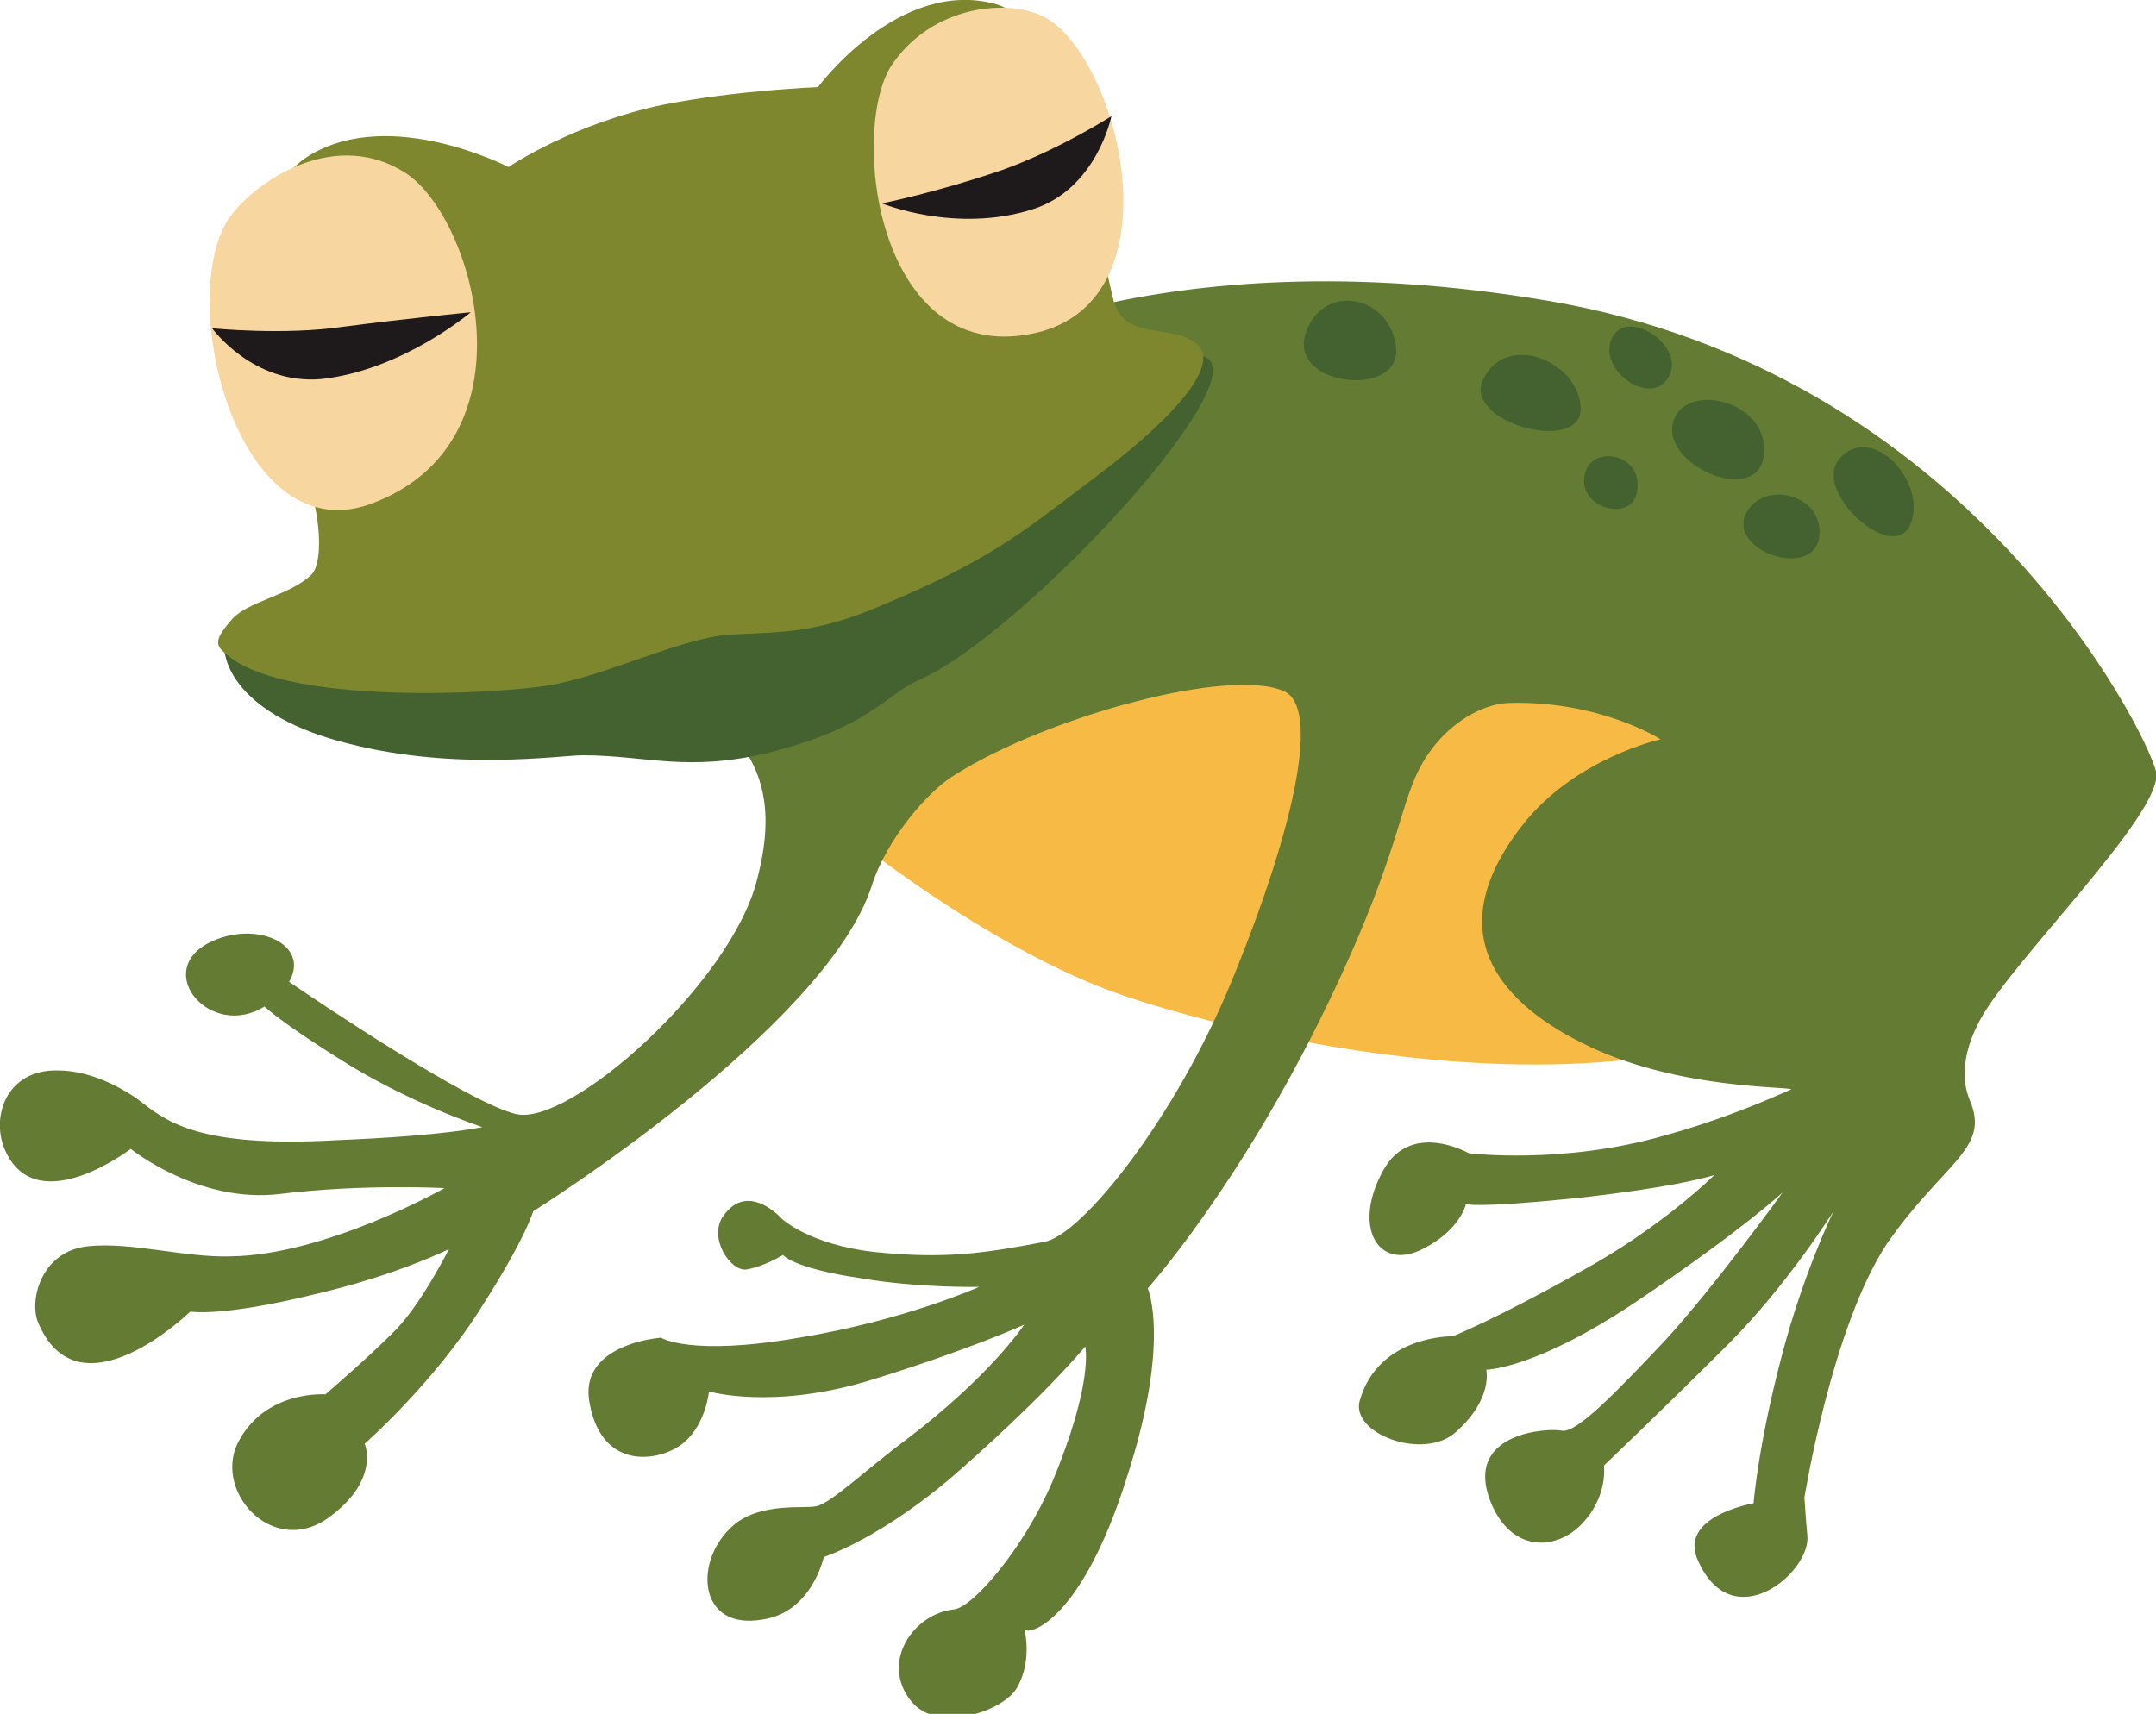 <?xml version="1.0" encoding="utf-8"?>
<!-- Generator: Adobe Illustrator 24.0.3, SVG Export Plug-In . SVG Version: 6.00 Build 0)  -->
<svg version="1.1" id="レイヤー_1" xmlns="http://www.w3.org/2000/svg" xmlns:xlink="http://www.w3.org/1999/xlink" x="0px"
	 y="0px" viewBox="0 0 148.4 118" style="enable-background:new 0 0 148.4 118;" xml:space="preserve">
<style type="text/css">
	.st0{fill:#F6BA45;}
	.st1{fill:#637B32;}
	.st2{fill:#44622F;}
	.st3{fill:#7E872D;}
	.st4{fill:#F8D69F;}
	.st5{fill:#1E191A;}
</style>
<g>
	<g>
		<path class="st0" d="M56.3,55.8c0,0,10.8,9.2,20.9,12.7c9.6,3.3,42.4,11.2,55.5-5.4C145.8,46.4,58.2,27,56.3,55.8z"/>
	</g>
	<g>
		<path class="st1" d="M148.4,53.1c-0.7-2.8-12.9-27.5-41.9-32.4c-27.3-4.6-41.7,4.2-41.7,4.2c-5.6,4.5-23.3,9.4-17.6,21.8
			c0.7,1.5,3.6,4.2,3.5,4.2c2.7,3.2,2.1,7,1.4,9.7c-1.8,7.1-12.9,17-16.6,16.1c-3.3-0.8-13.7-7.8-15.6-9.1c1.5-2.6-2.3-4.3-5.5-2.7
			c-3.9,2,0.1,6.7,3.8,4.4c0.8,0.7,2.3,1.8,5,3.5c4.8,3.1,10,4.8,10,4.8s-2.6,0.6-10,0.9C14.4,79,11.8,77.5,9.9,76
			c-1-0.8-3.4-2.3-5.9-2.3c-3.6-0.1-4.7,3.3-3.6,5.6C2.6,84,9,79.1,9,79.1s4.7,3.8,10.3,3.1c5.7-0.7,11.3-0.4,11.3-0.4
			s-8.1,4.6-14.7,4.7c-3.2,0.1-6.8-1-9.8-0.7C2.9,86.1,2,89.4,2.6,91c2.8,6.8,10.5-0.7,10.5-0.7s2.1,0.4,8.6-1.2
			c5.6-1.3,9.2-3.1,9.2-3.1s-2,4-3.9,5.8c-1.8,1.8-4.6,4.2-4.6,4.2s-4-0.3-5.9,3.1c-2,3.4,2.2,8.2,6.1,5.4c3.6-2.6,2.5-5.1,2.5-5.1
			s4.8-4.2,8.1-9.5c3-4.7,3.5-6.5,3.5-6.5s20.1-12.6,23.3-22.4c1-3.2,3.9-6.6,5.8-7.7c6.4-4,18.9-7.4,22.6-5.7
			c2.4,1.1,0.9,8.9-3.6,19.9c-3.9,9.5-10.3,17.5-12.9,18c-4.2,0.8-6.9,1.2-11.7,0.7c-4.5-0.5-6.4-2.3-6.4-2.3s-2.3-2.6-4-0.2
			c-1.1,1.5,0.5,3.9,1.6,3.7c1.2-0.2,2.5-1,2.5-1s0.6,0.9,5.3,1.6c4.1,0.7,8.2,0.6,8.2,0.6s-5.1,2.3-12.4,3.5c-7.5,1.3-9.5,0-9.5,0
			s-5.8,0.4-4.9,4.6c0.9,4.7,5,3.9,6.5,2.6c1.5-1.3,1.7-3.5,1.7-3.5s4.4,1.3,11.2-0.8c6.8-2.1,10.5-3.8,10.5-3.8s-2.3,3.5-8.1,7.9
			c-2.7,2-5.2,4.4-6.2,4.6c-0.8,0.2-3.8-0.3-5.7,1.3c-2.8,2.4-2.5,7.3,2,6.5c3.4-0.5,4.2-4.3,4.2-4.3s4.1-1.3,9.5-6.1
			c6-5.3,8.5-8.4,8.5-8.4s0.6,2.5-2.3,9.4c-2,4.6-5.4,8.5-6.7,8.7c-2.9,0.3-5.1,3.7-3,6.3c1.8,2.3,6.4,0.7,7.3-0.9
			c1.1-1.9,0.5-4.1,0.5-4.1c-0.1,0.6,3.8,0.1,7.1-10.5c3-9.3,1.4-12.9,1.4-12.9s6.3-7,12.3-19.4c5.8-12,4.8-14.5,7.3-17.8
			c1.3-1.7,3.3-3,5.2-3.1c6.3-0.2,10.5,2.5,10.5,2.5s-5.9,1.3-9.5,5.9c-5.8,7.4-1.7,12.3,4.7,15.3c6.2,2.9,13.6,2.7,13.8,2.9
			c-1.8,0.8-4.8,2.1-8.8,3.2c-7,2-13.4,1.2-13.4,1.2s-4-2.3-5.9,1.2c-2.1,3.8-0.4,6.8,2.5,5.5c2.8-1.3,3.2-3.2,3.2-3.2
			s0.6,0.3,7.5-0.4c7.3-0.8,9.6-1.6,9.6-1.6s-3.6,3.6-9.3,6.7c-5.7,3.2-8.7,4.4-8.7,4.4s-5.1-0.1-6.4,4.4c-0.7,2.3,4.4,4.2,6.6,2.2
			c2.6-2.3,2.1-4.3,2.1-4.3s3.4,0,10.5-4.8c7.1-4.8,9.9-7.4,9.9-7.4s-4.7,6.5-8.1,10.2c-3.4,3.6-6.1,6.4-7.1,6.2
			c-0.9-0.2-6.8,0.1-4.9,4.9c1.4,3.5,4.5,3.4,6.3,1.5s1.5-4,1.5-4s4-3.8,8.6-8.4c4-4,7.2-9.1,7.2-9.1s-2.1,4.3-3.6,10.1
			c-1.6,6.1-1.9,10-1.9,10s-5.3,0.9-3.8,4c2.4,5.3,7.8,0.7,7.5-1.8c-0.1-1-0.2-2.6-0.2-2.6s1.9-11.8,5.7-17.5
			c3.9-5.6,7.1-6.5,5.7-9.8c0-0.1-1.1-2,0.5-5.2C137.8,66.8,149.1,55.9,148.4,53.1z"/>
	</g>
	<g>
		<path class="st2" d="M15.5,43.9c-0.4,1.5,0.8,5.4,8.5,7.3c7.4,1.9,14.6,0.8,16.1,0.8c4.4,0,7.2,1.2,12.9-0.2c7-1.8,7.8-3.9,10.3-5
			c7.2-3.2,24-21.4,19.4-22.3C75.3,23.1,16.1,41.9,15.5,43.9z"/>
	</g>
	<g>
		<path class="st3" d="M20.2,30.8c1.9,3.4,2.2,7.9,1.2,8.8c-1.5,1.4-4.3,1.8-5.4,3c-1.5,1.7-1.1,1.9-0.1,2.7
			c4.3,3.2,18,2.5,21.8,1.9c3.8-0.6,9-3.2,12.4-3.5c3.4-0.2,5.8,0,10.3-1.9c7.7-3.2,9.9-5.1,14.4-8.5c5.7-4.2,9.3-8.1,7.6-9.6
			c-1.7-1.5-5.1-0.1-5.8-3.2c-1.2-5-3.7-19-8-20.2C61.9-1.6,56.3,6,56.3,6s-5.5,0.2-10.6,1.2C39.4,8.5,35,11.5,35,11.5
			s-8.1-4.2-13.7-0.8C15.7,14.1,17.6,26.2,20.2,30.8z"/>
	</g>
	<g>
		<path class="st4" d="M16,14.7c-4.1,5.1,0.1,23.4,9.5,20C37,30.5,32.7,15,27.9,11.9C23.2,8.9,18,12.2,16,14.7z"/>
	</g>
	<g>
		<path class="st5" d="M14.6,22.6c0,0,2.8,3.9,7.5,3.5c5.6-0.6,10.3-4.6,10.3-4.6s-4.2,0.4-8.8,1C19.5,23.1,14.6,22.6,14.6,22.6z"/>
	</g>
	<g>
		<path class="st4" d="M72.1,1.3c5.1,3.1,9.1,19.8-1.2,21.7c-10.5,2-12.4-13.8-9.6-18.4C64.1,0.3,69.6-0.2,72.1,1.3z"/>
	</g>
	<g>
		<path class="st5" d="M76.5,8c0,0-1,5-5.4,6.4c-5.3,1.7-10.4-0.4-10.4-0.4s3.6-0.7,8.3-2.3C72.9,10.3,76.5,8,76.5,8z"/>
	</g>
	<g>
		<g>
			<path class="st2" d="M90,22.6c-1.8,4,6.4,4.9,6.1,1.4C95.8,20.5,91.4,19.4,90,22.6z"/>
		</g>
		<g>
			<path class="st2" d="M102.1,26.1c-1.5,3,6.8,5.2,6.7,2S103.7,22.8,102.1,26.1z"/>
		</g>
		<g>
			<path class="st2" d="M109.2,32.3c-1.1,2.6,3.3,3.9,3.5,1.4C113,31.3,109.9,30.7,109.2,32.3z"/>
		</g>
		<g>
			<path class="st2" d="M115.3,28.7c-1.5,3.1,5.6,6.3,6.1,2.7S116.5,26.3,115.3,28.7z"/>
		</g>
		<g>
			<path class="st2" d="M110.9,23.4c-0.9,2.3,3.2,4.9,4.1,2.2C115.7,23.6,111.8,21.1,110.9,23.4z"/>
		</g>
		<g>
			<path class="st2" d="M126.6,31.6c-1.9,2.2,3.7,7.3,4.9,4.5C132.7,33.2,128.8,29,126.6,31.6z"/>
		</g>
		<g>
			<path class="st2" d="M120.4,35c-2,2.7,4.2,5,4.8,2.1C125.7,34.2,121.8,33.1,120.4,35z"/>
		</g>
	</g>
</g>
</svg>
